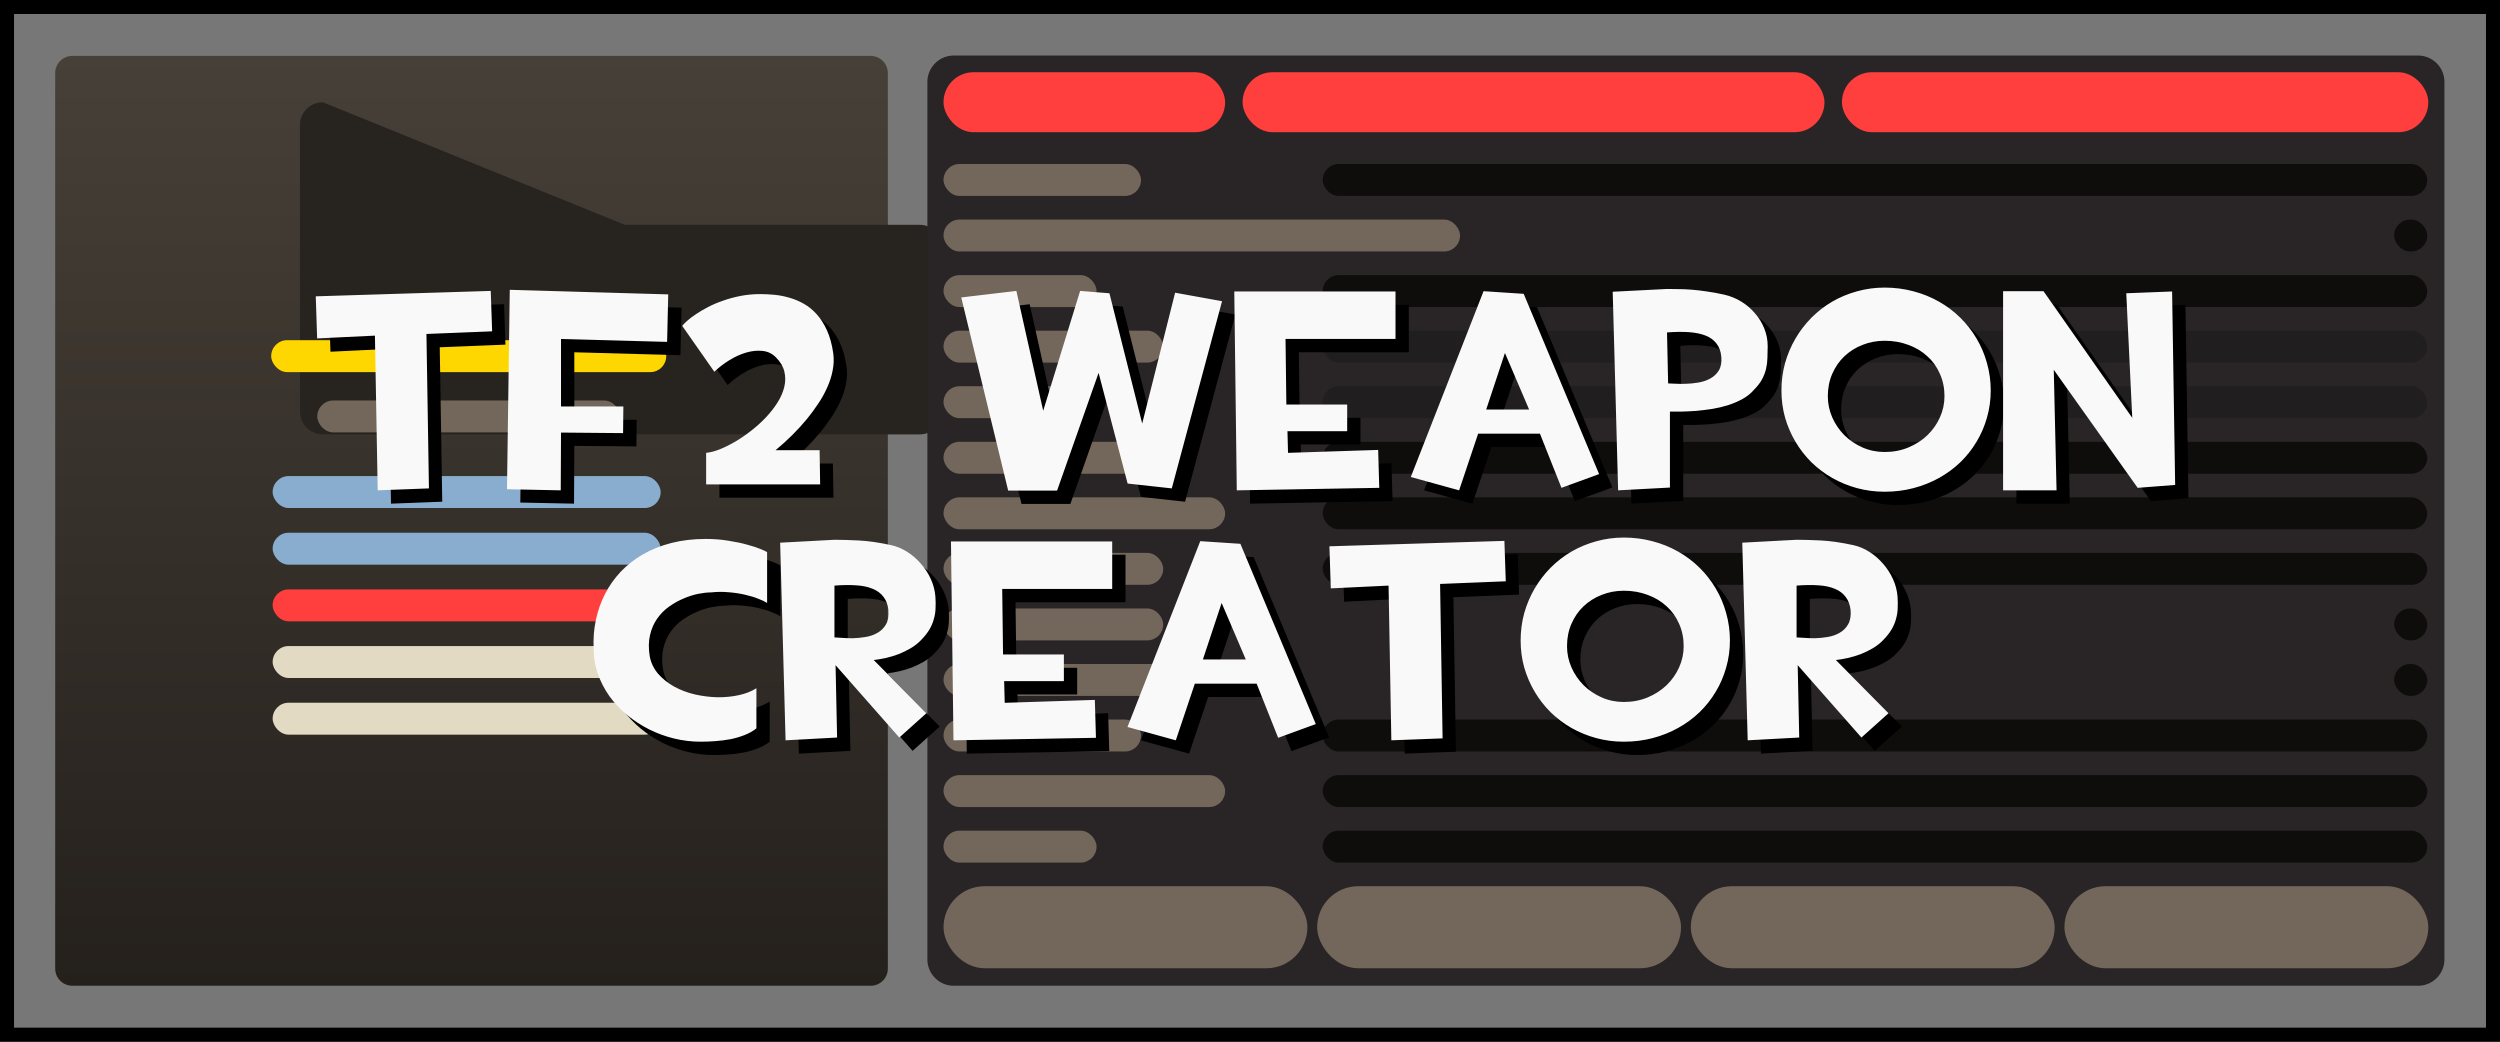 <?xml version="1.0" encoding="UTF-8" standalone="no"?>
<!-- Created with Inkscape (http://www.inkscape.org/) -->

<svg
   width="900"
   height="375"
   viewBox="0 0 238.125 99.219"
   version="1.1"
   id="svg1"
   sodipodi:docname="tf2weaponcreator.svg"
   inkscape:version="1.4 (86a8ad7, 2024-10-11)"
   xmlns:inkscape="http://www.inkscape.org/namespaces/inkscape"
   xmlns:sodipodi="http://sodipodi.sourceforge.net/DTD/sodipodi-0.dtd"
   xmlns:xlink="http://www.w3.org/1999/xlink"
   xmlns="http://www.w3.org/2000/svg"
   xmlns:svg="http://www.w3.org/2000/svg"
   xmlns:rdf="http://www.w3.org/1999/02/22-rdf-syntax-ns#"
   xmlns:cc="http://creativecommons.org/ns#"
   xmlns:dc="http://purl.org/dc/elements/1.1/">
  <rect x="0" y="0" width="238.125" height="99.219" fill="#333333" stroke="none"/>
  <defs
     id="defs1">
    <rect
       x="28.284"
       y="36.8"
       width="815.395"
       height="233.737"
       id="rect47" />
    <rect
       x="313.551"
       y="104.789"
       width="193.141"
       height="120"
       id="rect46" />
    <inkscape:path-effect
       effect="fillet_chamfer"
       id="path-effect13"
       is_visible="true"
       lpeversion="1"
       nodesatellites_param="F,0,0,1,0,2.513,0,1 @ F,0,0,1,0,2.513,0,1 @ F,0,0,1,0,2.513,0,1 @ F,0,0,1,0,2.513,0,1"
       radius="0"
       unit="px"
       method="auto"
       mode="F"
       chamfer_steps="1"
       flexible="false"
       use_knot_distance="true"
       apply_no_radius="true"
       apply_with_radius="true"
       only_selected="false"
       hide_knots="false" />
    <inkscape:path-effect
       effect="fillet_chamfer"
       id="path-effect12"
       is_visible="true"
       lpeversion="1"
       nodesatellites_param="F,0,0,1,0,0,0,1 @ F,0,0,1,0,0,0,1 @ F,0,0,1,0,0,0,1 @ F,0,0,1,0,0,0,1"
       radius="0"
       unit="px"
       method="auto"
       mode="F"
       chamfer_steps="1"
       flexible="false"
       use_knot_distance="true"
       apply_no_radius="true"
       apply_with_radius="true"
       only_selected="false"
       hide_knots="false" />
    <inkscape:path-effect
       effect="fillet_chamfer"
       id="path-effect11"
       is_visible="true"
       lpeversion="1"
       nodesatellites_param="F,0,0,1,0,0,0,1 @ F,0,0,1,0,0,0,1 @ F,0,0,1,0,0,0,1 @ F,0,0,1,0,0,0,1"
       radius="0"
       unit="px"
       method="auto"
       mode="F"
       chamfer_steps="1"
       flexible="false"
       use_knot_distance="true"
       apply_no_radius="true"
       apply_with_radius="true"
       only_selected="false"
       hide_knots="false" />
    <inkscape:path-effect
       effect="fillet_chamfer"
       id="path-effect10"
       is_visible="true"
       lpeversion="1"
       nodesatellites_param="F,0,0,1,0,0,0,1 @ F,0,0,1,0,0,0,1 @ F,0,0,1,0,0,0,1 @ F,0,0,1,0,0,0,1"
       radius="0"
       unit="px"
       method="auto"
       mode="F"
       chamfer_steps="1"
       flexible="false"
       use_knot_distance="true"
       apply_no_radius="true"
       apply_with_radius="true"
       only_selected="false"
       hide_knots="false" />
    <inkscape:path-effect
       effect="fillet_chamfer"
       id="path-effect9"
       is_visible="true"
       lpeversion="1"
       nodesatellites_param="F,0,0,1,0,1.181,0,1 @ F,0,0,1,0,1.181,0,1 @ F,0,0,1,0,1.181,0,1 @ F,0,0,1,0,1.181,0,1"
       radius="4.465"
       unit="px"
       method="auto"
       mode="F"
       chamfer_steps="1"
       flexible="false"
       use_knot_distance="true"
       apply_no_radius="true"
       apply_with_radius="true"
       only_selected="false"
       hide_knots="false" />
    <inkscape:path-effect
       effect="fillet_chamfer"
       id="path-effect8"
       is_visible="true"
       lpeversion="1"
       nodesatellites_param="F,0,0,1,0,1.612,0,1 @ F,0,0,1,0,0,0,1 @ F,0,0,1,0,1.612,0,1 @ F,0,0,1,0,1.612,0,1"
       radius="7.867"
       unit="px"
       method="auto"
       mode="F"
       chamfer_steps="1"
       flexible="false"
       use_knot_distance="true"
       apply_no_radius="true"
       apply_with_radius="true"
       only_selected="false"
       hide_knots="false" />
    <inkscape:path-effect
       effect="fillet_chamfer"
       id="path-effect7"
       is_visible="true"
       lpeversion="1"
       nodesatellites_param="F,0,0,1,0,0,0,1 @ F,0,0,1,0,0,0,1 @ F,0,0,1,0,0,0,1 @ F,0,0,1,0,0,0,1 @ F,0,0,1,0,0,0,1 @ F,0,0,1,0,0,0,1 @ F,0,0,1,0,0,0,1 @ F,0,0,1,0,0,0,1"
       radius="0"
       unit="px"
       method="auto"
       mode="F"
       chamfer_steps="1"
       flexible="false"
       use_knot_distance="true"
       apply_no_radius="true"
       apply_with_radius="true"
       only_selected="false"
       hide_knots="false" />
    <inkscape:path-effect
       effect="fillet_chamfer"
       id="path-effect6"
       is_visible="true"
       lpeversion="1"
       nodesatellites_param="F,0,0,1,0,0,0,1 @ F,0,0,1,0,0,0,1 @ F,0,0,1,0,0,0,1 @ F,0,0,1,0,0,0,1 @ F,0,0,1,0,0,0,1 @ F,0,0,1,0,0,0,1 @ F,0,0,1,0,0,0,1 @ F,0,0,1,0,0,0,1"
       radius="0"
       unit="px"
       method="auto"
       mode="F"
       chamfer_steps="1"
       flexible="false"
       use_knot_distance="true"
       apply_no_radius="true"
       apply_with_radius="true"
       only_selected="false"
       hide_knots="false" />
    <inkscape:path-effect
       effect="fillet_chamfer"
       id="path-effect5"
       is_visible="true"
       lpeversion="1"
       nodesatellites_param="F,0,0,1,0,1.801,0,1 @ F,0,0,1,0,0,0,1 @ F,0,0,1,0,0,0,1 @ F,0,0,1,0,0,0,1"
       radius="0"
       unit="px"
       method="auto"
       mode="F"
       chamfer_steps="1"
       flexible="false"
       use_knot_distance="true"
       apply_no_radius="true"
       apply_with_radius="true"
       only_selected="false"
       hide_knots="false" />
    <inkscape:path-effect
       effect="fillet_chamfer"
       id="path-effect4"
       is_visible="true"
       lpeversion="1"
       nodesatellites_param="F,0,0,1,0,0,0,1 @ F,0,0,1,0,0,0,1 @ F,0,0,1,0,0,0,1 @ F,0,0,1,0,0,0,1"
       radius="0"
       unit="px"
       method="auto"
       mode="F"
       chamfer_steps="1"
       flexible="false"
       use_knot_distance="true"
       apply_no_radius="true"
       apply_with_radius="true"
       only_selected="false"
       hide_knots="false" />
    <linearGradient
       id="linearGradient3"
       inkscape:collect="always">
      <stop
         style="stop-color:#49423a;stop-opacity:1;"
         offset="0"
         id="stop3" />
      <stop
         style="stop-color:#221e1a;stop-opacity:1;"
         offset="1"
         id="stop4" />
    </linearGradient>
    <linearGradient
       inkscape:collect="always"
       xlink:href="#linearGradient3"
       id="linearGradient4"
       x1="187.356"
       y1="-20.979"
       x2="187.356"
       y2="352.928"
       gradientUnits="userSpaceOnUse"
       gradientTransform="matrix(0.212,0,0,0.268,5.211,5.181)" />
    <inkscape:path-effect
       effect="fillet_chamfer"
       id="path-effect6-2"
       is_visible="true"
       lpeversion="1"
       nodesatellites_param="F,0,0,1,0,0,0,1 @ F,0,0,1,0,1.269,0,1 @ F,0,0,1,0,0,0,1 @ F,0,0,1,0,0,0,1 @ F,0,0,1,0,1.002,0,1 @ F,0,0,1,0,0,0,1 @ F,0,0,1,0,0,0,1 @ F,0,0,1,0,0,0,1"
       radius="0"
       unit="px"
       method="auto"
       mode="F"
       chamfer_steps="1"
       flexible="false"
       use_knot_distance="true"
       apply_no_radius="true"
       apply_with_radius="true"
       only_selected="false"
       hide_knots="false" />
    <inkscape:path-effect
       effect="fillet_chamfer"
       id="path-effect6-0"
       is_visible="true"
       lpeversion="1"
       nodesatellites_param="F,0,0,1,0,0,0,1 @ F,0,0,1,0,0,0,1 @ F,0,0,1,0,0,0,1 @ F,0,0,1,0,0,0,1 @ F,0,0,1,0,0,0,1 @ F,0,0,1,0,0,0,1 @ F,0,0,1,0,0,0,1 @ F,0,0,1,0,0,0,1"
       radius="0"
       unit="px"
       method="auto"
       mode="F"
       chamfer_steps="1"
       flexible="false"
       use_knot_distance="true"
       apply_no_radius="true"
       apply_with_radius="true"
       only_selected="false"
       hide_knots="false" />
    <rect
       x="28.284"
       y="36.8"
       width="815.395"
       height="233.737"
       id="rect47-9" />
  </defs>
  <sodipodi:namedview
     id="base"
     pagecolor="#ffffff"
     bordercolor="#000000"
     borderopacity="0.3"
     inkscape:pageopacity="0.0"
     inkscape:pageshadow="2"
     inkscape:zoom="4.9497476"
     inkscape:cx="904.38955"
     inkscape:cy="32.021835"
     inkscape:document-units="mm"
     inkscape:showpageshadow="2"
     inkscape:pagecheckerboard="0"
     inkscape:deskcolor="#d1d1d1"
     inkscape:window-width="2560"
     inkscape:window-height="1377"
     inkscape:window-x="-8"
     inkscape:window-y="-8"
     inkscape:window-maximized="1"
     inkscape:current-layer="svg1" />
  <rect
     style="font-variation-settings:normal;opacity:1;fill:#777777;fill-opacity:1;fill-rule:nonzero;stroke:#000000;stroke-width:1.335;stroke-linecap:butt;stroke-linejoin:miter;stroke-miterlimit:4;stroke-dasharray:none;stroke-dashoffset:0;stroke-opacity:1;stop-color:#000000;stop-opacity:1"
     id="rect1"
     width="236.79"
     height="97.884"
     x="0.668"
     y="0.668" />
  <rect
     style="font-variation-settings:normal;vector-effect:none;fill:#292526;fill-opacity:0;stroke:none;stroke-width:0.064;stroke-linecap:butt;stroke-linejoin:miter;stroke-miterlimit:4;stroke-dasharray:none;stroke-dashoffset:0;stroke-opacity:1;-inkscape-stroke:none;stop-color:#000000"
     id="rect1-5"
     width="227.477"
     height="88.571"
     x="5.324"
     y="5.324" />
  <path
     style="fill:url(#linearGradient4);stroke:none;stroke-width:0.063"
     id="rect2"
     width="79.308"
     height="88.571"
     x="5.324"
     y="5.324"
     sodipodi:type="rect"
     inkscape:path-effect="#path-effect6"
     d="M 6.961,5.324 H 82.996 c 0.907,0 1.637,0.73 1.637,1.637 V 92.257 c 0,0.907 -0.73,1.637 -1.637,1.637 H 6.961 c -0.907,0 -1.637,-0.73 -1.637,-1.637 V 6.961 c 0,-0.907 0.73,-1.637 1.637,-1.637 z"
     ry="1.637"
     transform="translate(-0.067)" />
  <path
     style="font-variation-settings:normal;vector-effect:none;fill:#27231e;fill-opacity:1;stroke:none;stroke-width:0.069;stroke-linecap:butt;stroke-linejoin:miter;stroke-miterlimit:4;stroke-dasharray:none;stroke-dashoffset:0;stroke-opacity:1;-inkscape-stroke:none;stop-color:#000000"
     id="rect1-5-1"
     width="32.437"
     height="19.963"
     x="28.76"
     y="11.674"
     inkscape:path-effect="#path-effect7"
     sodipodi:type="rect"
     d="m 30.934,11.674 h 28.09 c 1.204,0 2.173,0.969 2.173,2.173 v 15.617 c 0,1.204 -0.969,2.173 -2.173,2.173 H 30.934 c -1.204,0 -2.173,-0.969 -2.173,-2.173 V 13.847 c 0,-1.204 0.969,-2.173 2.173,-2.173 z"
     ry="2.173"
     transform="translate(-0.189,-1.937)" />
  <rect
     style="fill:#ffd700;fill-opacity:1;fill-rule:nonzero;stroke-width:0.069;-inkscape-stroke:none"
     id="rect3"
     width="37.629"
     height="3.042"
     x="25.83"
     y="32.402"
     ry="1.521" />
  <rect
     style="fill:#72675a;fill-opacity:1;fill-rule:nonzero;stroke-width:0.061;-inkscape-stroke:none"
     id="rect3-4"
     width="28.85"
     height="3.042"
     x="30.219"
     y="38.146"
     ry="1.521" />
  <rect
     style="fill:#89adcf;fill-opacity:1;fill-rule:nonzero;stroke-width:0.069;-inkscape-stroke:none"
     id="rect3-4-2"
     width="36.958"
     height="3.042"
     x="25.969"
     y="45.347"
     ry="1.521" />
  <rect
     style="fill:#89adcf;fill-opacity:1;fill-rule:nonzero;stroke-width:0.069;-inkscape-stroke:none"
     id="rect3-4-2-4"
     width="36.958"
     height="3.042"
     x="25.969"
     y="50.743"
     ry="1.521" />
  <rect
     style="fill:#ff3e3e;fill-opacity:1;fill-rule:nonzero;stroke-width:0.069;-inkscape-stroke:none"
     id="rect3-4-2-4-3"
     width="36.958"
     height="3.042"
     x="25.969"
     y="56.14"
     ry="1.521" />
  <rect
     style="fill:#e3dac3;fill-opacity:1;fill-rule:nonzero;stroke-width:0.069;-inkscape-stroke:none"
     id="rect3-4-2-4-3-4"
     width="36.958"
     height="3.042"
     x="25.969"
     y="61.537"
     ry="1.521" />
  <rect
     style="fill:#e3dac3;fill-opacity:1;fill-rule:nonzero;stroke-width:0.069;-inkscape-stroke:none"
     id="rect3-4-2-4-3-4-7"
     width="36.958"
     height="3.042"
     x="25.969"
     y="66.934"
     ry="1.521" />
  <path
     style="opacity:1;fill:#292526;fill-opacity:1;fill-rule:nonzero;stroke-width:0.177;stroke-dasharray:none"
     id="rect12"
     width="144.5"
     height="88.603"
     x="88.333"
     y="5.292"
     ry="0"
     inkscape:path-effect="#path-effect13"
     sodipodi:type="rect"
     rx="0"
     d="M 90.846,5.292 H 230.32 a 2.513,2.513 45 0 1 2.513,2.513 l 0,83.576 a 2.513,2.513 135 0 1 -2.513,2.513 H 90.846 A 2.513,2.513 45 0 1 88.333,91.381 V 7.805 a 2.513,2.513 135 0 1 2.513,-2.513 z" />
  <rect
     style="display:inline;fill:#ff3e3e;fill-opacity:1;fill-rule:nonzero;stroke-width:0.08;-inkscape-stroke:none"
     id="rect13"
     width="26.823"
     height="5.715"
     x="89.87"
     y="6.879"
     ry="2.857" />
  <rect
     style="display:inline;fill:#ff3e3e;fill-opacity:1;fill-rule:nonzero;stroke-width:0.116;-inkscape-stroke:none"
     id="rect14"
     width="55.852"
     height="5.715"
     x="175.444"
     y="6.879"
     ry="2.857" />
  <rect
     style="display:inline;fill:#ff3e3e;fill-opacity:1;fill-rule:nonzero;stroke-width:0.115;-inkscape-stroke:none"
     id="rect15"
     width="55.425"
     height="5.715"
     x="118.357"
     y="6.879"
     ry="2.857" />
  <rect
     style="display:inline;fill:#72675a;fill-opacity:1;fill-rule:nonzero;stroke-width:0.049;-inkscape-stroke:none"
     id="rect3-4-8"
     width="18.81"
     height="3.042"
     x="89.87"
     y="15.621"
     ry="1.521" />
  <rect
     style="display:inline;fill:#0f0d0c;fill-opacity:1;fill-rule:nonzero;stroke-width:0.116;-inkscape-stroke:none"
     id="rect3-4-8-0"
     width="105.213"
     height="3.042"
     x="125.986"
     y="15.621"
     ry="1.521" />
  <rect
     style="display:inline;fill:#72675a;fill-opacity:1;fill-rule:nonzero;stroke-width:0.079;-inkscape-stroke:none"
     id="rect16"
     width="49.199"
     height="3.042"
     x="89.87"
     y="20.913"
     ry="1.521" />
  <rect
     style="display:inline;fill:#0f0d0c;fill-opacity:1;fill-rule:nonzero;stroke-width:0.02;-inkscape-stroke:none"
     id="rect19"
     width="3.16"
     height="3.042"
     x="228.04"
     y="20.913"
     ry="1.521" />
  <rect
     style="display:inline;fill:#72675a;fill-opacity:1;fill-rule:nonzero;stroke-width:0.043;-inkscape-stroke:none"
     id="rect23"
     width="14.577"
     height="3.042"
     x="89.87"
     y="26.205"
     ry="1.521" />
  <rect
     style="display:inline;fill:#0f0d0c;fill-opacity:1;fill-rule:nonzero;stroke-width:0.116;-inkscape-stroke:none"
     id="rect24"
     width="105.213"
     height="3.042"
     x="125.986"
     y="26.205"
     ry="1.521" />
  <rect
     style="display:inline;fill:#72675a;fill-opacity:1;fill-rule:nonzero;stroke-width:0.052;-inkscape-stroke:none"
     id="rect25"
     width="20.927"
     height="3.042"
     x="89.87"
     y="31.496"
     ry="1.521" />
  <rect
     style="display:inline;fill:#201e1e;fill-opacity:1;fill-rule:nonzero;stroke-width:0.116;-inkscape-stroke:none"
     id="rect26"
     width="105.213"
     height="3.042"
     x="125.986"
     y="31.496"
     ry="1.521" />
  <rect
     style="display:inline;fill:#72675a;fill-opacity:1;fill-rule:nonzero;stroke-width:0.043;-inkscape-stroke:none"
     id="rect27"
     width="14.577"
     height="3.042"
     x="89.87"
     y="36.788"
     ry="1.521" />
  <rect
     style="display:inline;fill:#201e1e;fill-opacity:1;fill-rule:nonzero;stroke-width:0.116;-inkscape-stroke:none"
     id="rect28"
     width="105.213"
     height="3.042"
     x="125.986"
     y="36.788"
     ry="1.521" />
  <rect
     style="display:inline;fill:#72675a;fill-opacity:1;fill-rule:nonzero;stroke-width:0.049;-inkscape-stroke:none"
     id="rect29"
     width="18.81"
     height="3.042"
     x="89.87"
     y="42.08"
     ry="1.521" />
  <rect
     style="display:inline;fill:#0f0d0c;fill-opacity:1;fill-rule:nonzero;stroke-width:0.116;-inkscape-stroke:none"
     id="rect30"
     width="105.213"
     height="3.042"
     x="125.986"
     y="42.08"
     ry="1.521" />
  <rect
     style="display:inline;fill:#72675a;fill-opacity:1;fill-rule:nonzero;stroke-width:0.059;-inkscape-stroke:none"
     id="rect31"
     width="26.823"
     height="3.042"
     x="89.87"
     y="47.371"
     ry="1.521" />
  <rect
     style="display:inline;fill:#0f0d0c;fill-opacity:1;fill-rule:nonzero;stroke-width:0.116;-inkscape-stroke:none"
     id="rect32"
     width="105.213"
     height="3.042"
     x="125.986"
     y="47.371"
     ry="1.521" />
  <rect
     style="display:inline;fill:#72675a;fill-opacity:1;fill-rule:nonzero;stroke-width:0.052;-inkscape-stroke:none"
     id="rect33"
     width="20.927"
     height="3.042"
     x="89.87"
     y="52.663"
     ry="1.521" />
  <rect
     style="display:inline;fill:#0f0d0c;fill-opacity:1;fill-rule:nonzero;stroke-width:0.116;-inkscape-stroke:none"
     id="rect34"
     width="105.213"
     height="3.042"
     x="125.986"
     y="52.663"
     ry="1.521" />
  <rect
     style="display:inline;fill:#72675a;fill-opacity:1;fill-rule:nonzero;stroke-width:0.052;-inkscape-stroke:none"
     id="rect35"
     width="20.927"
     height="3.042"
     x="89.87"
     y="57.955"
     ry="1.521" />
  <rect
     style="display:inline;fill:#0f0d0c;fill-opacity:1;fill-rule:nonzero;stroke-width:0.02;-inkscape-stroke:none"
     id="rect36"
     width="3.16"
     height="3.042"
     x="228.04"
     y="57.955"
     ry="1.521" />
  <rect
     style="display:inline;fill:#72675a;fill-opacity:1;fill-rule:nonzero;stroke-width:0.059;-inkscape-stroke:none"
     id="rect37"
     width="26.823"
     height="3.042"
     x="89.87"
     y="63.246"
     ry="1.521" />
  <rect
     style="display:inline;fill:#0f0d0c;fill-opacity:1;fill-rule:nonzero;stroke-width:0.02;-inkscape-stroke:none"
     id="rect38"
     width="3.16"
     height="3.042"
     x="228.04"
     y="63.246"
     ry="1.521" />
  <rect
     style="display:inline;fill:#72675a;fill-opacity:1;fill-rule:nonzero;stroke-width:0.049;-inkscape-stroke:none"
     id="rect39"
     width="18.81"
     height="3.042"
     x="89.87"
     y="68.538"
     ry="1.521" />
  <rect
     style="display:inline;fill:#0f0d0c;fill-opacity:1;fill-rule:nonzero;stroke-width:0.116;-inkscape-stroke:none"
     id="rect40"
     width="105.213"
     height="3.042"
     x="125.986"
     y="68.538"
     ry="1.521" />
  <rect
     style="display:inline;fill:#72675a;fill-opacity:1;fill-rule:nonzero;stroke-width:0.059;-inkscape-stroke:none"
     id="rect42"
     width="26.823"
     height="3.042"
     x="89.87"
     y="73.83"
     ry="1.521" />
  <rect
     style="display:inline;fill:#0f0d0c;fill-opacity:1;fill-rule:nonzero;stroke-width:0.116;-inkscape-stroke:none"
     id="rect43"
     width="105.213"
     height="3.042"
     x="125.986"
     y="73.83"
     ry="1.521" />
  <rect
     style="display:inline;fill:#72675a;fill-opacity:1;fill-rule:nonzero;stroke-width:0.043;-inkscape-stroke:none"
     id="rect44"
     width="14.577"
     height="3.042"
     x="89.87"
     y="79.121"
     ry="1.521" />
  <rect
     style="display:inline;fill:#72675a;fill-opacity:1;fill-rule:nonzero;stroke-width:0.107;-inkscape-stroke:none"
     id="rect44-6"
     width="34.658"
     height="7.813"
     x="89.87"
     y="84.413"
     ry="3.906" />
  <rect
     style="display:inline;fill:#0f0d0c;fill-opacity:1;fill-rule:nonzero;stroke-width:0.116;-inkscape-stroke:none"
     id="rect45"
     width="105.213"
     height="3.042"
     x="125.986"
     y="79.121"
     ry="1.521" />
  <g
     id="g47"
     transform="matrix(1.198,0,0,1.198,-23.524,-7.756)">
    <g
       id="text46-3"
       style="font-size:85.333px;line-height:75px;font-family:'TF2 Build';-inkscape-font-specification:'TF2 Build, Normal';text-align:center;white-space:pre;stroke-width:0.321"
       transform="matrix(0.265,0,0,0.265,4.767,21.176)"
       aria-label="TF2 WEAPON CREATOR">
      <path
         d="m 188.045,48.716 0.75,46.333 -15.375,0.583 -0.833,-46.417 -17.333,0.833 -0.417,-12.625 52.5,-1.625 0.417,12.125 z m 40.292,46.917 -16.125,-0.333 0.833,-59.833 47.542,1.375 -0.333,14.25 -31.833,-0.875 v 20.25 h 18.708 l -0.083,8 -18.625,-0.167 z m 77.833,-1.792 h -34.208 v -9.458 q 1.792,-0.167 4.042,-1.042 2.292,-0.917 4.708,-2.333 2.417,-1.417 4.792,-3.292 2.417,-1.875 4.417,-4 2.042,-2.167 3.5,-4.5 1.458,-2.333 2,-4.667 0.542,-2.333 0,-4.583 -0.542,-2.25 -2.542,-4.25 -1.625,-1.667 -4,-1.917 -2.333,-0.25 -4.917,0.5 -2.542,0.75 -5.042,2.292 -2.5,1.542 -4.5,3.458 L 264.795,46.299 q 0.417,-0.583 1.458,-1.5 1.042,-0.958 2.625,-2 1.583,-1.083 3.667,-2.167 2.083,-1.083 4.542,-1.917 2.458,-0.875 5.25,-1.417 2.792,-0.542 5.833,-0.542 2,0 4.25,0.208 2.25,0.208 4.5,0.875 2.25,0.625 4.375,1.833 2.125,1.208 3.875,3.167 1.75,1.958 3.042,4.792 1.292,2.833 1.875,6.792 0.375,2.583 -0.167,5.25 -0.5,2.625 -1.667,5.167 -1.125,2.542 -2.75,4.917 -1.583,2.375 -3.292,4.458 -4.042,4.917 -9.417,9.375 h 13.208 z m 96.625,-18.25 9.875,-39.25 14.083,2.542 -15.083,56.167 -13.25,-1.458 -8.708,-33.208 -12.458,35.333 h -14.667 l -14.083,-57.958 16.542,-1.958 8.042,35.958 11.083,-35.958 8.792,0.708 z m 43,-25.375 0.25,19.667 h 18.25 v 8 h -17.917 l 0.167,6.5 27.042,-0.875 0.333,11.375 -42.75,0.75 -0.75,-59.667 h 48.375 v 14.25 z m 76.333,28.417 h -18.542 l -5.708,17 -14.5,-4 21.833,-55.75 12.042,0.792 22.625,54.083 -11.292,4.125 z m -3.25,-7.25 -7.25,-16.958 -5.625,16.958 z m 71.583,-19 q 0,1.833 -0.083,3.542 -0.042,1.708 -0.417,3.292 -0.375,1.583 -1.208,3.125 -0.833,1.542 -2.375,3.083 -1.417,1.667 -3.458,2.792 -2.042,1.125 -4.375,1.875 -2.292,0.708 -4.792,1.125 -2.5,0.375 -4.833,0.583 -2.292,0.167 -4.333,0.208 -2.042,0 -3.458,0 v 22.792 l -15.542,0.833 -1.625,-59.583 16.292,-0.833 q 1.542,0 3.375,0.042 1.833,0 3.958,0.167 2.167,0.167 4.625,0.542 2.458,0.333 5.208,0.958 2.75,0.625 5.125,2.083 2.375,1.458 4.125,3.542 1.792,2.042 2.792,4.583 1,2.5 1,5.25 z m -29.875,11.167 q 0.5,0 1.917,0.083 1.458,0.083 3.292,0.042 1.833,-0.042 3.833,-0.375 2,-0.333 3.583,-1.208 1.625,-0.875 2.583,-2.417 0.958,-1.583 0.75,-4.083 -0.208,-2.417 -1.417,-3.958 -1.167,-1.583 -3.25,-2.417 -2.083,-0.833 -5.042,-1.042 -2.917,-0.208 -6.583,0.083 z m 64.958,-28.75 q 4.542,0 8.667,1.125 4.125,1.083 7.625,3.083 3.542,2 6.417,4.833 2.875,2.833 4.875,6.25 2.042,3.417 3.125,7.375 1.125,3.958 1.125,8.208 0,4.208 -1.125,8.125 -1.083,3.875 -3.125,7.25 -2,3.375 -4.875,6.167 -2.875,2.75 -6.417,4.708 -3.5,1.958 -7.625,3.042 -4.125,1.083 -8.667,1.083 -4.292,0 -8.292,-1.083 -3.958,-1.083 -7.417,-3.042 -3.417,-1.958 -6.25,-4.708 -2.792,-2.792 -4.792,-6.167 -2,-3.375 -3.125,-7.25 -1.083,-3.875 -1.083,-8.125 0,-4.25 1.083,-8.208 1.125,-3.958 3.125,-7.375 2,-3.417 4.792,-6.25 2.833,-2.833 6.25,-4.833 3.458,-2 7.417,-3.083 4,-1.125 8.292,-1.125 z m 0,49.333 q 3.875,0 7.167,-1.375 3.292,-1.375 5.667,-3.667 2.417,-2.333 3.75,-5.333 1.375,-3.042 1.375,-6.375 0,-3.667 -1.375,-6.708 -1.333,-3.083 -3.75,-5.25 -2.375,-2.208 -5.667,-3.417 -3.292,-1.25 -7.167,-1.25 -3.542,0 -6.667,1.25 -3.083,1.208 -5.417,3.417 -2.292,2.167 -3.625,5.25 -1.333,3.042 -1.333,6.708 0,3.333 1.333,6.375 1.333,3 3.625,5.333 2.333,2.292 5.417,3.667 3.125,1.375 6.667,1.375 z m 50.75,-24.667 0.833,36.167 H 661.086 V 35.882 h 12.125 l 26.625,38 -1.792,-37.375 13.75,-0.542 0.917,58.042 -11.25,0.875 z"
         id="path47" />
      <path
         d="m 287.045,167.049 q -1.5,1.208 -3.542,2 -2,0.792 -4.25,1.25 -2.25,0.417 -4.583,0.583 -2.292,0.167 -4.375,0.167 -4,0 -7.958,-0.958 -3.917,-0.958 -7.5,-2.75 -3.542,-1.792 -6.583,-4.292 -3.042,-2.542 -5.292,-5.625 -2.208,-3.125 -3.5,-6.75 -1.25,-3.625 -1.25,-7.625 -0.208,-4.417 0.667,-8.542 0.875,-4.167 2.75,-7.792 1.875,-3.667 4.708,-6.667 2.875,-3.042 6.667,-5.208 3.833,-2.208 8.542,-3.417 4.708,-1.208 10.292,-1.208 3.625,0 6.833,0.542 3.25,0.5 5.708,1.208 2.5,0.667 4.042,1.333 1.542,0.625 1.833,0.917 v 15.208 q -0.875,-0.583 -2.625,-1.25 -1.708,-0.708 -3.958,-1.208 -2.25,-0.542 -4.917,-0.75 -2.625,-0.25 -5.292,0.042 -1.625,0 -3.792,0.417 -2.125,0.417 -4.375,1.375 -2.25,0.917 -4.375,2.417 -2.083,1.458 -3.625,3.625 -1.5,2.125 -2.167,4.958 -0.667,2.833 -0.083,6.417 0.583,3 2.583,5.292 2,2.25 4.792,3.792 2.833,1.542 6.208,2.333 3.375,0.75 6.708,0.833 3.375,0.042 6.417,-0.625 3.083,-0.667 5.292,-2.083 z m 49.375,-26.458 q -1.333,1.375 -3.083,2.417 -1.708,1 -3.583,1.75 -1.875,0.708 -3.833,1.167 -1.917,0.417 -3.667,0.625 l 15.792,15.958 -8.125,7.292 -19.125,-21.708 0.458,21.708 -15.458,0.833 -1.625,-59.292 16.292,-0.875 q 3,0 7.25,0.208 4.292,0.208 9.833,1.417 2.458,0.542 4.75,2 2.292,1.458 4.083,3.542 1.833,2.042 3,4.625 1.167,2.542 1.375,5.292 0.125,1.833 0.042,3.458 -0.042,1.625 -0.5,3.208 -0.417,1.583 -1.333,3.167 -0.917,1.542 -2.542,3.208 z m -9.75,-9.042 q -0.292,-2.417 -1.5,-3.958 -1.167,-1.583 -3.25,-2.417 -2.042,-0.875 -4.917,-1.042 -2.875,-0.208 -6.542,0.083 v 15.542 q 0.583,0 2.083,0.125 1.5,0.125 3.375,0.125 1.875,-0.042 3.875,-0.375 2,-0.333 3.583,-1.25 1.625,-0.917 2.542,-2.542 0.958,-1.625 0.75,-4.292 z m 34.125,-6.333 0.25,19.667 h 18.25 v 8 h -17.917 l 0.167,6.5 27.042,-0.875 0.333,11.375 -42.75,0.75 -0.75,-59.667 h 48.375 v 14.25 z m 76.333,28.417 H 418.587 l -5.708,17 -14.5,-4 21.833,-55.75 12.042,0.792 22.625,54.083 -11.292,4.125 z m -3.25,-7.25 -7.25,-16.958 -5.625,16.958 z m 58.292,-22.667 0.75,46.333 -15.375,0.583 -0.833,-46.417 -17.333,0.833 -0.417,-12.625 52.5,-1.625 0.417,12.125 z m 55.125,-13.917 q 4.542,0 8.667,1.125 4.125,1.083 7.625,3.083 3.542,2 6.417,4.833 2.875,2.833 4.875,6.25 2.042,3.417 3.125,7.375 1.125,3.958 1.125,8.208 0,4.208 -1.125,8.125 -1.083,3.875 -3.125,7.25 -2,3.375 -4.875,6.167 -2.875,2.75 -6.417,4.708 -3.5,1.958 -7.625,3.042 -4.125,1.083 -8.667,1.083 -4.292,0 -8.292,-1.083 -3.958,-1.083 -7.417,-3.042 -3.417,-1.958 -6.25,-4.708 -2.792,-2.792 -4.792,-6.167 -2,-3.375 -3.125,-7.25 -1.083,-3.875 -1.083,-8.125 0,-4.25 1.083,-8.208 1.125,-3.958 3.125,-7.375 2,-3.417 4.792,-6.25 2.833,-2.833 6.25,-4.833 3.458,-2 7.417,-3.083 4,-1.125 8.292,-1.125 z m 0,49.333 q 3.875,0 7.167,-1.375 3.292,-1.375 5.667,-3.667 2.417,-2.333 3.75,-5.333 1.375,-3.042 1.375,-6.375 0,-3.667 -1.375,-6.708 -1.333,-3.083 -3.75,-5.25 -2.375,-2.208 -5.667,-3.417 -3.292,-1.25 -7.167,-1.25 -3.542,0 -6.667,1.25 -3.083,1.208 -5.417,3.417 -2.292,2.167 -3.625,5.25 -1.333,3.042 -1.333,6.708 0,3.333 1.333,6.375 1.333,3 3.625,5.333 2.333,2.292 5.417,3.667 3.125,1.375 6.667,1.375 z m 77.792,-18.542 q -1.333,1.375 -3.083,2.417 -1.708,1 -3.583,1.75 -1.875,0.708 -3.833,1.167 -1.917,0.417 -3.667,0.625 l 15.792,15.958 -8.125,7.292 -19.125,-21.708 0.458,21.708 -15.458,0.833 -1.625,-59.292 16.292,-0.875 q 3,0 7.25,0.208 4.292,0.208 9.833,1.417 2.458,0.542 4.75,2 2.292,1.458 4.083,3.542 1.833,2.042 3,4.625 1.167,2.542 1.375,5.292 0.125,1.833 0.042,3.458 -0.042,1.625 -0.5,3.208 -0.417,1.583 -1.333,3.167 -0.917,1.542 -2.542,3.208 z m -9.75,-9.042 q -0.292,-2.417 -1.5,-3.958 -1.167,-1.583 -3.25,-2.417 -2.042,-0.875 -4.917,-1.042 -2.875,-0.208 -6.542,0.083 v 15.542 q 0.583,0 2.083,0.125 1.5,0.125 3.375,0.125 1.875,-0.042 3.875,-0.375 2,-0.333 3.583,-1.25 1.625,-0.917 2.542,-2.542 0.958,-1.625 0.75,-4.292 z"
         id="path48" />
    </g>
    <path
       d="m 188.045,48.716 0.75,46.333 -15.375,0.583 -0.833,-46.417 -17.333,0.833 -0.417,-12.625 52.5,-1.625 0.417,12.125 z m 40.292,46.917 -16.125,-0.333 0.833,-59.833 47.542,1.375 -0.333,14.25 -31.833,-0.875 v 20.25 h 18.708 l -0.083,8 -18.625,-0.167 z m 77.833,-1.792 h -34.208 v -9.458 q 1.792,-0.167 4.042,-1.042 2.292,-0.917 4.708,-2.333 2.417,-1.417 4.792,-3.292 2.417,-1.875 4.417,-4 2.042,-2.167 3.5,-4.5 1.458,-2.333 2,-4.667 0.542,-2.333 0,-4.583 -0.542,-2.25 -2.542,-4.25 -1.625,-1.667 -4,-1.917 -2.333,-0.25 -4.917,0.5 -2.542,0.75 -5.042,2.292 -2.5,1.542 -4.5,3.458 L 264.795,46.299 q 0.417,-0.583 1.458,-1.5 1.042,-0.958 2.625,-2 1.583,-1.083 3.667,-2.167 2.083,-1.083 4.542,-1.917 2.458,-0.875 5.25,-1.417 2.792,-0.542 5.833,-0.542 2,0 4.25,0.208 2.25,0.208 4.5,0.875 2.25,0.625 4.375,1.833 2.125,1.208 3.875,3.167 1.75,1.958 3.042,4.792 1.292,2.833 1.875,6.792 0.375,2.583 -0.167,5.25 -0.5,2.625 -1.667,5.167 -1.125,2.542 -2.75,4.917 -1.583,2.375 -3.292,4.458 -4.042,4.917 -9.417,9.375 h 13.208 z m 96.625,-18.25 9.875,-39.25 14.083,2.542 -15.083,56.167 -13.25,-1.458 -8.708,-33.208 -12.458,35.333 h -14.667 l -14.083,-57.958 16.542,-1.958 8.042,35.958 11.083,-35.958 8.792,0.708 z m 43,-25.375 0.25,19.667 h 18.25 v 8 h -17.917 l 0.167,6.5 27.042,-0.875 0.333,11.375 -42.75,0.75 -0.75,-59.667 h 48.375 v 14.25 z m 76.333,28.417 h -18.542 l -5.708,17 -14.5,-4 21.833,-55.75 12.042,0.792 22.625,54.083 -11.292,4.125 z m -3.25,-7.25 -7.25,-16.958 -5.625,16.958 z m 71.583,-19 q 0,1.833 -0.083,3.542 -0.042,1.708 -0.417,3.292 -0.375,1.583 -1.208,3.125 -0.833,1.542 -2.375,3.083 -1.417,1.667 -3.458,2.792 -2.042,1.125 -4.375,1.875 -2.292,0.708 -4.792,1.125 -2.5,0.375 -4.833,0.583 -2.292,0.167 -4.333,0.208 -2.042,0 -3.458,0 v 22.792 l -15.542,0.833 -1.625,-59.583 16.292,-0.833 q 1.542,0 3.375,0.042 1.833,0 3.958,0.167 2.167,0.167 4.625,0.542 2.458,0.333 5.208,0.958 2.75,0.625 5.125,2.083 2.375,1.458 4.125,3.542 1.792,2.042 2.792,4.583 1,2.5 1,5.25 z m -29.875,11.167 q 0.5,0 1.917,0.083 1.458,0.083 3.292,0.042 1.833,-0.042 3.833,-0.375 2,-0.333 3.583,-1.208 1.625,-0.875 2.583,-2.417 0.958,-1.583 0.75,-4.083 -0.208,-2.417 -1.417,-3.958 -1.167,-1.583 -3.25,-2.417 -2.083,-0.833 -5.042,-1.042 -2.917,-0.208 -6.583,0.083 z m 64.958,-28.75 q 4.542,0 8.667,1.125 4.125,1.083 7.625,3.083 3.542,2 6.417,4.833 2.875,2.833 4.875,6.25 2.042,3.417 3.125,7.375 1.125,3.958 1.125,8.208 0,4.208 -1.125,8.125 -1.083,3.875 -3.125,7.25 -2,3.375 -4.875,6.167 -2.875,2.75 -6.417,4.708 -3.5,1.958 -7.625,3.042 -4.125,1.083 -8.667,1.083 -4.292,0 -8.292,-1.083 -3.958,-1.083 -7.417,-3.042 -3.417,-1.958 -6.25,-4.708 -2.792,-2.792 -4.792,-6.167 -2,-3.375 -3.125,-7.25 -1.083,-3.875 -1.083,-8.125 0,-4.25 1.083,-8.208 1.125,-3.958 3.125,-7.375 2,-3.417 4.792,-6.25 2.833,-2.833 6.25,-4.833 3.458,-2 7.417,-3.083 4,-1.125 8.292,-1.125 z m 0,49.333 q 3.875,0 7.167,-1.375 3.292,-1.375 5.667,-3.667 2.417,-2.333 3.75,-5.333 1.375,-3.042 1.375,-6.375 0,-3.667 -1.375,-6.708 -1.333,-3.083 -3.75,-5.25 -2.375,-2.208 -5.667,-3.417 -3.292,-1.25 -7.167,-1.25 -3.542,0 -6.667,1.25 -3.083,1.208 -5.417,3.417 -2.292,2.167 -3.625,5.25 -1.333,3.042 -1.333,6.708 0,3.333 1.333,6.375 1.333,3 3.625,5.333 2.333,2.292 5.417,3.667 3.125,1.375 6.667,1.375 z m 50.75,-24.667 0.833,36.167 H 661.086 V 35.882 h 12.125 l 26.625,38 -1.792,-37.375 13.75,-0.542 0.917,58.042 -11.25,0.875 z M 287.045,167.049 q -1.5,1.208 -3.542,2 -2,0.792 -4.25,1.25 -2.25,0.417 -4.583,0.583 -2.292,0.167 -4.375,0.167 -4,0 -7.958,-0.958 -3.917,-0.958 -7.5,-2.75 -3.542,-1.792 -6.583,-4.292 -3.042,-2.542 -5.292,-5.625 -2.208,-3.125 -3.5,-6.75 -1.25,-3.625 -1.25,-7.625 -0.208,-4.417 0.667,-8.542 0.875,-4.167 2.75,-7.792 1.875,-3.667 4.708,-6.667 2.875,-3.042 6.667,-5.208 3.833,-2.208 8.542,-3.417 4.708,-1.208 10.292,-1.208 3.625,0 6.833,0.542 3.25,0.5 5.708,1.208 2.5,0.667 4.042,1.333 1.542,0.625 1.833,0.917 v 15.208 q -0.875,-0.583 -2.625,-1.25 -1.708,-0.708 -3.958,-1.208 -2.25,-0.542 -4.917,-0.75 -2.625,-0.25 -5.292,0.042 -1.625,0 -3.792,0.417 -2.125,0.417 -4.375,1.375 -2.25,0.917 -4.375,2.417 -2.083,1.458 -3.625,3.625 -1.5,2.125 -2.167,4.958 -0.667,2.833 -0.083,6.417 0.583,3 2.583,5.292 2,2.25 4.792,3.792 2.833,1.542 6.208,2.333 3.375,0.75 6.708,0.833 3.375,0.042 6.417,-0.625 3.083,-0.667 5.292,-2.083 z m 49.375,-26.458 q -1.333,1.375 -3.083,2.417 -1.708,1 -3.583,1.75 -1.875,0.708 -3.833,1.167 -1.917,0.417 -3.667,0.625 l 15.792,15.958 -8.125,7.292 -19.125,-21.708 0.458,21.708 -15.458,0.833 -1.625,-59.292 16.292,-0.875 q 3,0 7.25,0.208 4.292,0.208 9.833,1.417 2.458,0.542 4.75,2 2.292,1.458 4.083,3.542 1.833,2.042 3,4.625 1.167,2.542 1.375,5.292 0.125,1.833 0.042,3.458 -0.042,1.625 -0.5,3.208 -0.417,1.583 -1.333,3.167 -0.917,1.542 -2.542,3.208 z m -9.75,-9.042 q -0.292,-2.417 -1.5,-3.958 -1.167,-1.583 -3.25,-2.417 -2.042,-0.875 -4.917,-1.042 -2.875,-0.208 -6.542,0.083 v 15.542 q 0.583,0 2.083,0.125 1.5,0.125 3.375,0.125 1.875,-0.042 3.875,-0.375 2,-0.333 3.583,-1.25 1.625,-0.917 2.542,-2.542 0.958,-1.625 0.75,-4.292 z m 34.125,-6.333 0.25,19.667 h 18.25 v 8 h -17.917 l 0.167,6.5 27.042,-0.875 0.333,11.375 -42.75,0.75 -0.75,-59.667 h 48.375 v 14.25 z m 76.333,28.417 H 418.587 l -5.708,17 -14.5,-4 21.833,-55.75 12.042,0.792 22.625,54.083 -11.292,4.125 z m -3.25,-7.25 -7.25,-16.958 -5.625,16.958 z m 58.292,-22.667 0.75,46.333 -15.375,0.583 -0.833,-46.417 -17.333,0.833 -0.417,-12.625 52.5,-1.625 0.417,12.125 z m 55.125,-13.917 q 4.542,0 8.667,1.125 4.125,1.083 7.625,3.083 3.542,2 6.417,4.833 2.875,2.833 4.875,6.25 2.042,3.417 3.125,7.375 1.125,3.958 1.125,8.208 0,4.208 -1.125,8.125 -1.083,3.875 -3.125,7.25 -2,3.375 -4.875,6.167 -2.875,2.75 -6.417,4.708 -3.5,1.958 -7.625,3.042 -4.125,1.083 -8.667,1.083 -4.292,0 -8.292,-1.083 -3.958,-1.083 -7.417,-3.042 -3.417,-1.958 -6.25,-4.708 -2.792,-2.792 -4.792,-6.167 -2,-3.375 -3.125,-7.25 -1.083,-3.875 -1.083,-8.125 0,-4.25 1.083,-8.208 1.125,-3.958 3.125,-7.375 2,-3.417 4.792,-6.25 2.833,-2.833 6.25,-4.833 3.458,-2 7.417,-3.083 4,-1.125 8.292,-1.125 z m 0,49.333 q 3.875,0 7.167,-1.375 3.292,-1.375 5.667,-3.667 2.417,-2.333 3.75,-5.333 1.375,-3.042 1.375,-6.375 0,-3.667 -1.375,-6.708 -1.333,-3.083 -3.75,-5.25 -2.375,-2.208 -5.667,-3.417 -3.292,-1.25 -7.167,-1.25 -3.542,0 -6.667,1.25 -3.083,1.208 -5.417,3.417 -2.292,2.167 -3.625,5.25 -1.333,3.042 -1.333,6.708 0,3.333 1.333,6.375 1.333,3 3.625,5.333 2.333,2.292 5.417,3.667 3.125,1.375 6.667,1.375 z m 77.792,-18.542 q -1.333,1.375 -3.083,2.417 -1.708,1 -3.583,1.75 -1.875,0.708 -3.833,1.167 -1.917,0.417 -3.667,0.625 l 15.792,15.958 -8.125,7.292 -19.125,-21.708 0.458,21.708 -15.458,0.833 -1.625,-59.292 16.292,-0.875 q 3,0 7.25,0.208 4.292,0.208 9.833,1.417 2.458,0.542 4.75,2 2.292,1.458 4.083,3.542 1.833,2.042 3,4.625 1.167,2.542 1.375,5.292 0.125,1.833 0.042,3.458 -0.042,1.625 -0.5,3.208 -0.417,1.583 -1.333,3.167 -0.917,1.542 -2.542,3.208 z m -9.75,-9.042 q -0.292,-2.417 -1.5,-3.958 -1.167,-1.583 -3.25,-2.417 -2.042,-0.875 -4.917,-1.042 -2.875,-0.208 -6.542,0.083 v 15.542 q 0.583,0 2.083,0.125 1.5,0.125 3.375,0.125 1.875,-0.042 3.875,-0.375 2,-0.333 3.583,-1.25 1.625,-0.917 2.542,-2.542 0.958,-1.625 0.75,-4.292 z"
       id="text46"
       style="font-size:85.333px;line-height:75px;font-family:'TF2 Build';-inkscape-font-specification:'TF2 Build, Normal';text-align:center;text-anchor:middle;white-space:pre;fill:#f9f9f9;stroke-width:0.321"
       transform="matrix(0.265,0,0,0.265,3.709,20.117)"
       aria-label="TF2 WEAPON CREATOR" />
  </g>
  <rect
     style="display:inline;fill:#72675a;fill-opacity:1;fill-rule:nonzero;stroke-width:0.107;-inkscape-stroke:none"
     id="rect48"
     width="34.658"
     height="7.813"
     x="196.638"
     y="84.413"
     ry="3.906" />
  <rect
     style="display:inline;fill:#72675a;fill-opacity:1;fill-rule:nonzero;stroke-width:0.107;-inkscape-stroke:none"
     id="rect49"
     width="34.658"
     height="7.813"
     x="161.049"
     y="84.413"
     ry="3.906" />
  <rect
     style="display:inline;fill:#72675a;fill-opacity:1;fill-rule:nonzero;stroke-width:0.107;-inkscape-stroke:none"
     id="rect50"
     width="34.658"
     height="7.813"
     x="125.46"
     y="84.413"
     ry="3.906" />
</svg>
